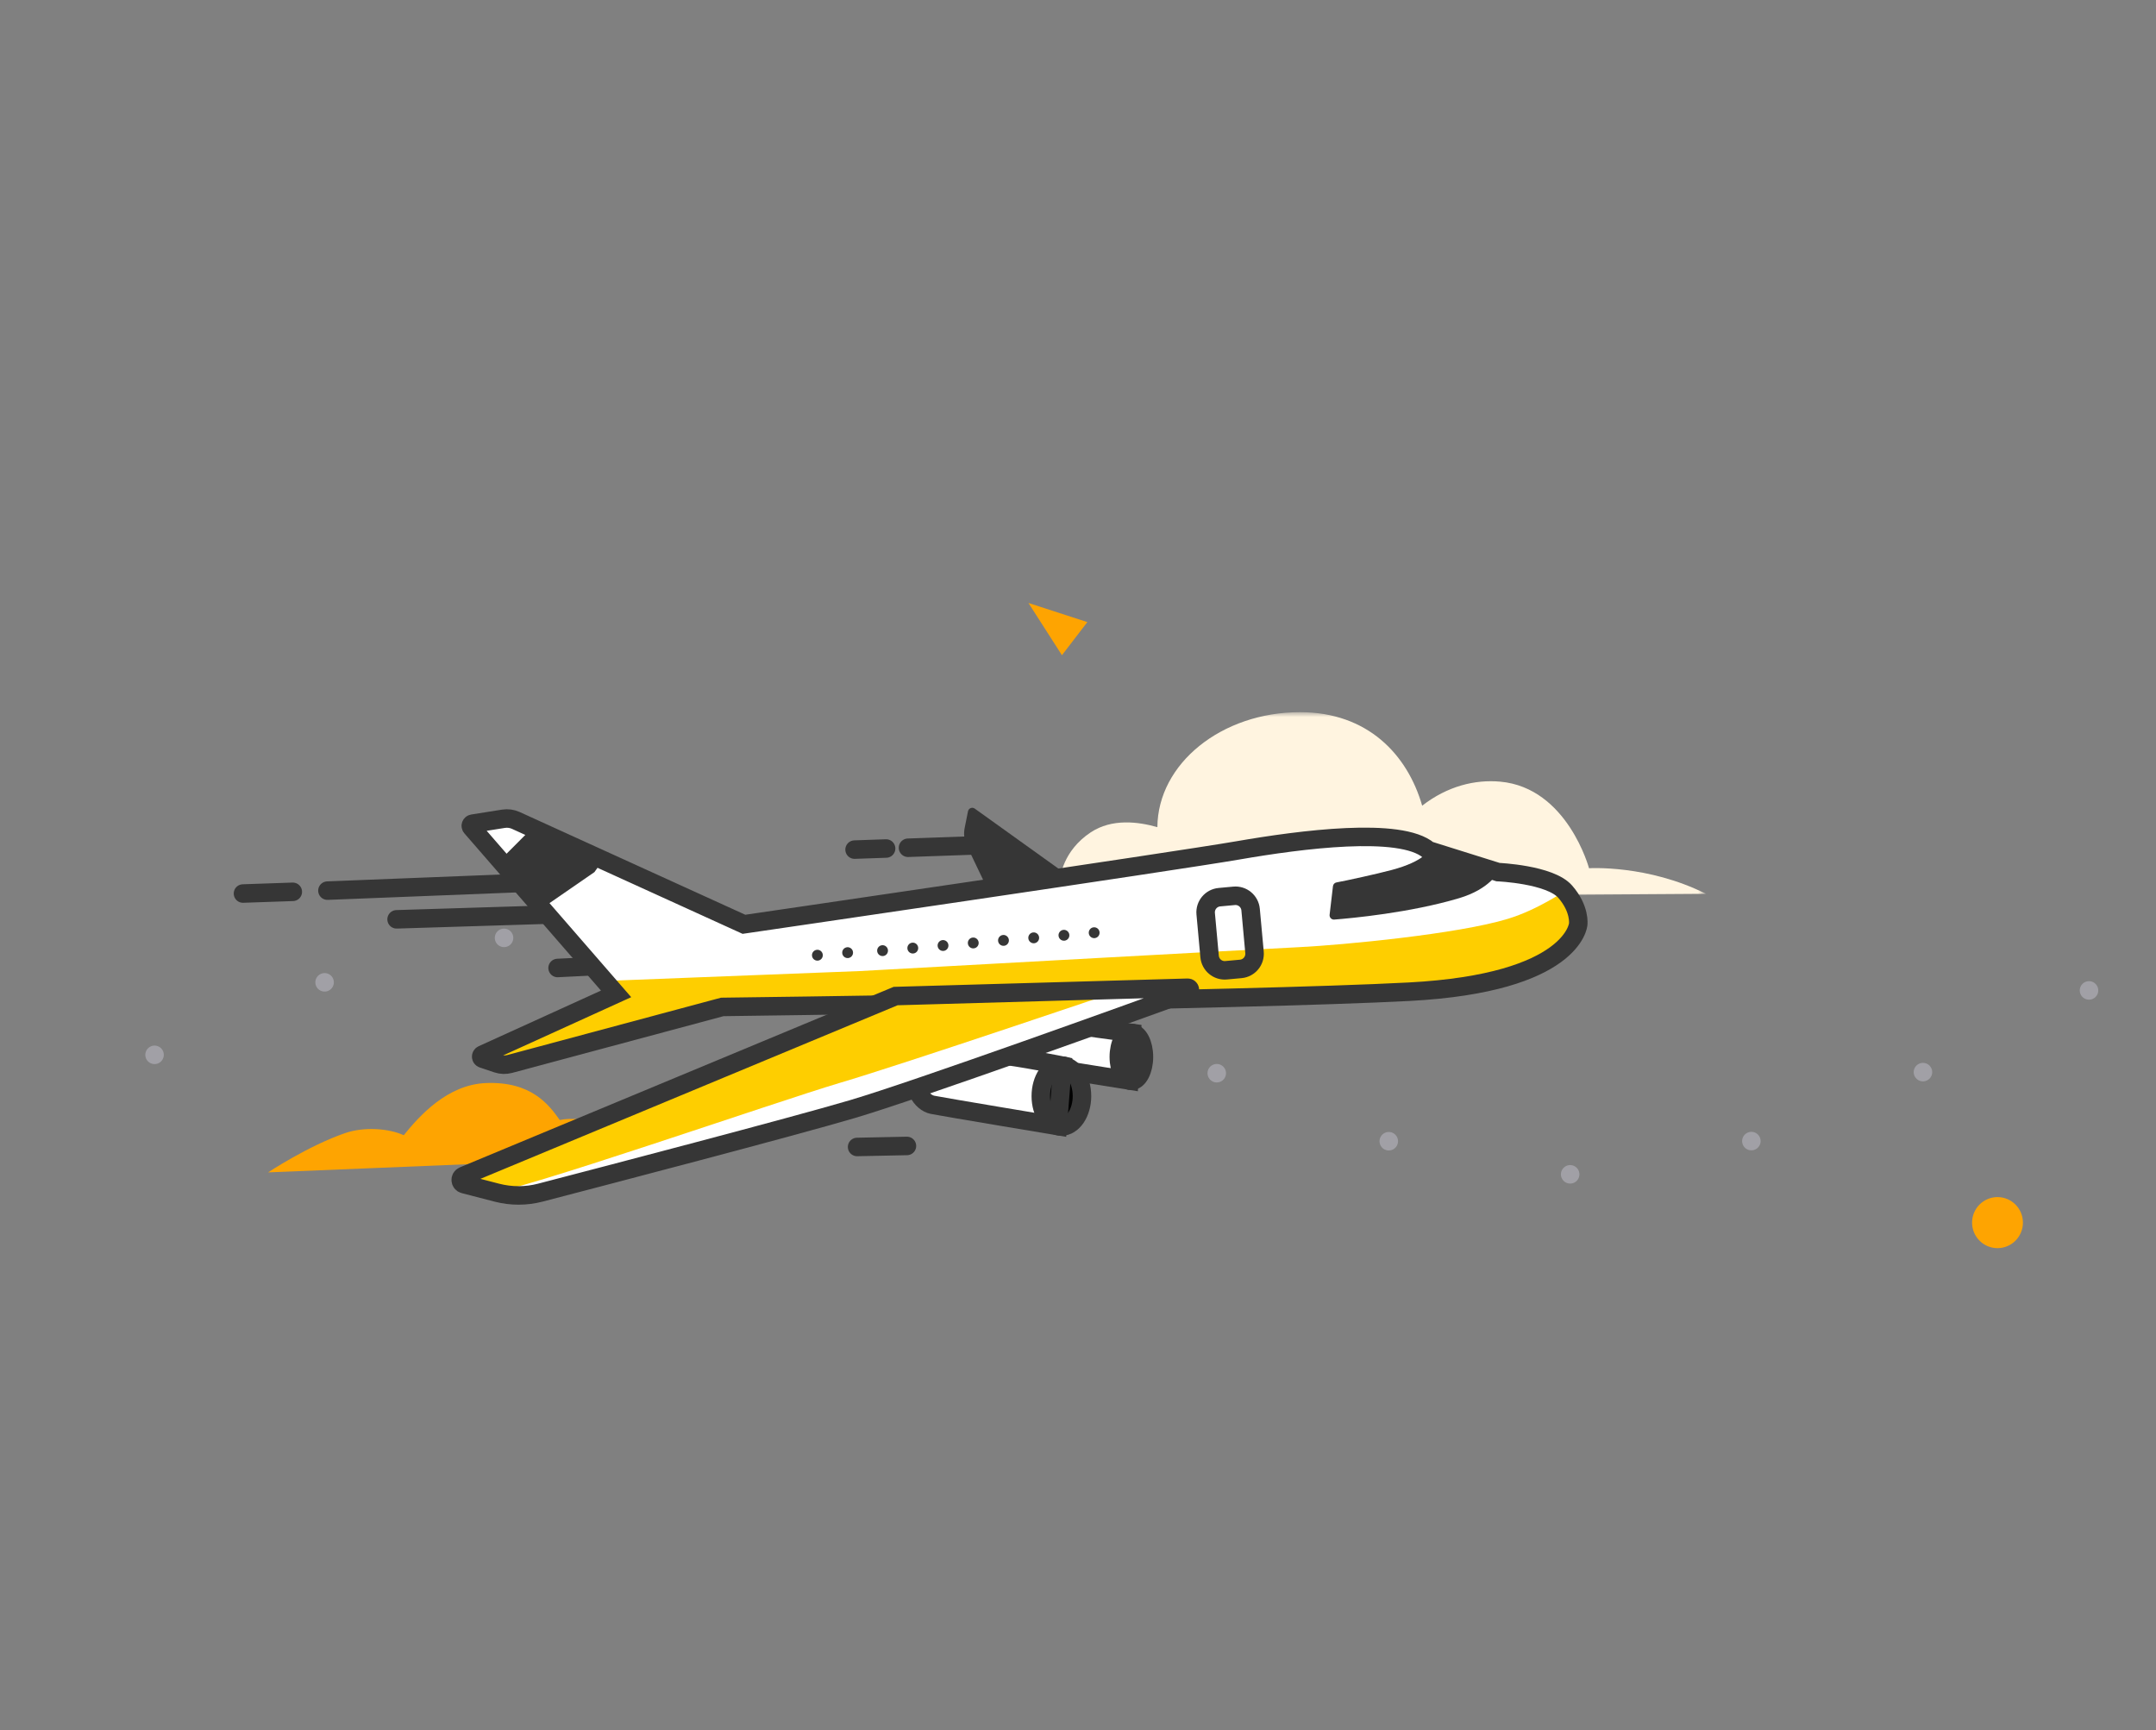<svg width="233" height="187" viewBox="0 0 233 187" fill="none" xmlns="http://www.w3.org/2000/svg">
<rect x="0" y="0" width="233" height="187" fill="#808080" stroke="none"/>
<mask id="mask0_502_10000" style="mask-type:luminance" maskUnits="userSpaceOnUse" x="6" y="29" width="223" height="130">
<rect x="6.106" y="29.43" width="222.893" height="128.754" fill="white"/>
</mask>
<g mask="url(#mask0_502_10000)">
<path d="M0 124.939C27.582 102.63 72.044 92.876 106.182 104.945C126.871 112.258 154.606 131.003 178.582 126.112C214.706 118.743 235.727 93.408 277.243 93.194" stroke="#A1A0A6" stroke-width="2" stroke-linecap="round" stroke-dasharray="0 20"/>
<path fill-rule="evenodd" clip-rule="evenodd" d="M28.971 126.699L69.626 125.033C69.626 125.033 66.843 122.182 65.056 121.485C63.703 120.957 61.674 120.77 60.493 121.038C59.323 119.393 57.431 116.854 52.532 117.043C48.314 117.206 45.279 120.65 43.633 122.683C42.023 121.941 39.358 121.746 37.31 122.448C33.333 123.812 28.971 126.699 28.971 126.699" fill="#FEA401"/>
<path d="M31.642 96.378L26.259 96.563" stroke="#363636" stroke-width="2" stroke-linecap="round"/>
<path d="M68.221 94.953L35.386 96.249" stroke="#363636" stroke-width="2" stroke-linecap="round"/>
<path d="M63.409 98.713L42.86 99.351" stroke="#363636" stroke-width="2" stroke-linecap="round"/>
<path d="M95.761 91.698L92.355 91.816" stroke="#363636" stroke-width="2" stroke-linecap="round"/>
<path d="M106.227 91.332L98.129 91.616" stroke="#363636" stroke-width="2" stroke-linecap="round"/>
<path d="M79.982 103.74L85.368 103.63" stroke="#363636" stroke-width="2" stroke-linecap="round"/>
<path d="M60.259 104.609L76.237 103.817" stroke="#363636" stroke-width="2" stroke-linecap="round"/>
<path d="M92.628 123.951L98.013 123.841" stroke="#363636" stroke-width="2" stroke-linecap="round"/>
<mask id="mask1_502_10000" style="mask-type:luminance" maskUnits="userSpaceOnUse" x="96" y="76" width="89" height="22">
<path fill-rule="evenodd" clip-rule="evenodd" d="M96.067 76.965H184.373V97.175H96.067V76.965Z" fill="white"/>
</mask>
<g mask="url(#mask1_502_10000)">
<path fill-rule="evenodd" clip-rule="evenodd" d="M171.727 93.83C171.727 93.83 178.05 93.422 184.373 96.598L96.088 97.175C95.354 96.573 114.588 94.865 114.588 94.865C114.588 94.865 114.822 91.978 117.866 89.957C120.172 88.427 123.018 88.802 125.078 89.391C125.13 82.522 132.012 76.965 140.499 76.965C147.803 76.965 152.102 81.544 153.695 87.07C156.43 84.947 159.414 84.227 162.126 84.472C169.387 85.127 171.727 93.83 171.727 93.83" fill="#FFF4E0"/>
</g>
<path fill-rule="evenodd" clip-rule="evenodd" d="M106.86 96.363L104.49 91.408C104.205 90.811 104.12 90.137 104.25 89.487L104.611 87.676C104.677 87.341 105.065 87.187 105.342 87.385L116.227 95.188" fill="#363636"/>
<path fill-rule="evenodd" clip-rule="evenodd" d="M170.557 99.888C170.557 99.888 170.088 106.233 152.291 107.173C134.493 108.113 78.057 108.818 78.057 108.818L55.084 114.982C54.642 115.1 54.173 115.086 53.737 114.94L52.161 114.414C51.96 114.345 51.946 114.063 52.138 113.976L66.582 107.408L58.557 98.17L54.039 92.969L50.937 89.397C50.815 89.258 50.895 89.04 51.077 89.012L54.414 88.483C54.866 88.41 55.33 88.474 55.747 88.664L57.524 89.472L65.163 92.951L80.399 99.888C80.399 99.888 127 93.073 133.791 91.898C140.582 90.723 151.354 89.313 154.398 91.898L161.892 94.248C161.892 94.248 167.512 94.483 169.152 96.363C170.791 98.243 170.557 99.888 170.557 99.888" fill="white"/>
<path fill-rule="evenodd" clip-rule="evenodd" d="M122.316 111.638C122.316 111.638 118.592 111.161 117.164 110.933C115.335 110.641 112.85 110.188 111.832 110.232C110.739 110.28 109.906 110.769 109.62 111.63C109.02 113.436 109.989 114.774 110.91 114.959C111.883 115.154 122.033 116.767 122.033 116.767L122.316 111.638Z" fill="white"/>
<path fill-rule="evenodd" clip-rule="evenodd" d="M123.626 114.219C123.626 115.649 123.018 116.808 122.268 116.808C121.519 116.808 120.911 115.649 120.911 114.219C120.911 112.789 121.519 111.63 122.268 111.63C123.018 111.63 123.626 112.789 123.626 114.219" fill="black"/>
<path fill-rule="evenodd" clip-rule="evenodd" d="M123.626 114.219C123.626 115.649 123.018 116.808 122.268 116.808C121.519 116.808 120.911 115.649 120.911 114.219C120.911 112.789 121.519 111.63 122.268 111.63C123.018 111.63 123.626 112.789 123.626 114.219Z" stroke="#363636" stroke-width="2" stroke-linecap="round"/>
<path fill-rule="evenodd" clip-rule="evenodd" d="M122.316 111.638C122.316 111.638 118.592 111.161 117.164 110.933C115.335 110.641 112.85 110.188 111.832 110.232C110.739 110.28 109.906 110.769 109.62 111.63C109.02 113.436 109.989 114.774 110.91 114.959C111.883 115.154 122.033 116.767 122.033 116.767L122.316 111.638Z" stroke="#363636" stroke-width="2" stroke-linecap="round"/>
<path fill-rule="evenodd" clip-rule="evenodd" d="M92.927 104.941C92.927 104.941 133.582 102.701 140.465 102.355C145.149 102.12 157.56 100.945 162.946 99.3C166.362 98.257 169.035 96.245 169.152 96.363C170.674 97.89 170.557 99.888 170.557 99.888C170.557 99.888 170.088 106.233 152.291 107.173C134.493 108.113 78.057 108.818 78.057 108.818L55.084 114.981C54.641 115.1 54.173 115.086 53.738 114.94L52.162 114.413C51.96 114.345 51.945 114.064 52.139 113.976L66.582 107.408L65.369 106.012L92.927 104.941Z" fill="#FECE00"/>
<path fill-rule="evenodd" clip-rule="evenodd" d="M80.398 99.888C80.398 99.888 127 93.073 133.791 91.898C140.582 90.723 151.354 89.313 154.398 91.898L161.892 94.248C161.892 94.248 167.512 94.483 169.152 96.363C170.791 98.243 170.557 99.888 170.557 99.888C170.557 99.888 170.088 106.233 152.291 107.173C134.493 108.113 78.057 108.818 78.057 108.818L55.084 114.982C54.641 115.1 54.173 115.086 53.738 114.941L52.161 114.413C51.96 114.346 51.945 114.064 52.139 113.976L66.582 107.408L50.936 89.398C50.815 89.259 50.895 89.04 51.076 89.012L54.414 88.483C54.866 88.411 55.33 88.474 55.747 88.664L80.398 99.888Z" stroke="#363636" stroke-width="2" stroke-linecap="round"/>
<path fill-rule="evenodd" clip-rule="evenodd" d="M114.823 115.163C114.823 115.163 110.139 114.223 107.797 113.988C105.456 113.753 103.237 113.33 101.943 113.387C100.554 113.448 99.496 114.069 99.133 115.163C98.37 117.459 99.601 119.159 100.772 119.394C102.008 119.642 114.312 121.691 114.312 121.691L114.823 115.163Z" fill="white"/>
<path fill-rule="evenodd" clip-rule="evenodd" d="M116.93 118.453C116.93 120.27 115.934 121.743 114.705 121.743C113.476 121.743 112.48 120.27 112.48 118.453C112.48 116.636 113.476 115.163 114.705 115.163C115.934 115.163 116.93 116.636 116.93 118.453" fill="black"/>
<path fill-rule="evenodd" clip-rule="evenodd" d="M116.93 118.453C116.93 120.27 115.934 121.743 114.705 121.743C113.476 121.743 112.48 120.27 112.48 118.453C112.48 116.636 113.476 115.163 114.705 115.163C115.934 115.163 116.93 116.636 116.93 118.453Z" stroke="#363636" stroke-width="2" stroke-linecap="round"/>
<path fill-rule="evenodd" clip-rule="evenodd" d="M114.823 115.163C114.823 115.163 110.139 114.223 107.797 113.988C105.456 113.753 103.237 113.33 101.943 113.387C100.554 113.448 99.496 114.069 99.133 115.163C98.37 117.459 99.601 119.159 100.772 119.394C102.008 119.642 114.312 121.691 114.312 121.691L114.823 115.163Z" stroke="#363636" stroke-width="2" stroke-linecap="round"/>
<path fill-rule="evenodd" clip-rule="evenodd" d="M50.078 127.08L96.791 107.643L128.352 106.745C128.618 106.737 128.69 107.109 128.44 107.2C122.51 109.347 99.044 117.816 92.107 119.863C85.546 121.8 65.309 127.088 58.391 128.889C56.852 129.289 55.238 129.29 53.699 128.891L50.14 127.97C49.705 127.857 49.663 127.253 50.078 127.08" fill="white"/>
<path fill-rule="evenodd" clip-rule="evenodd" d="M50.078 127.08L96.791 107.643L121.38 106.938C121.38 106.938 97.639 114.996 90.702 117.043C84.141 118.98 54.773 129.192 53.234 128.794L50.14 127.97C49.705 127.857 49.663 127.253 50.078 127.08" fill="#FECE00"/>
<path fill-rule="evenodd" clip-rule="evenodd" d="M154.398 91.898C154.398 91.898 153.93 93.073 150.417 94.013C148.808 94.444 145.506 95.167 144.434 95.362C144.232 95.399 144.078 95.564 144.054 95.769L143.692 98.854C143.658 99.148 143.898 99.4 144.192 99.377C146.085 99.23 152.375 98.644 157.677 97.068C161.015 96.076 161.892 94.248 161.892 94.248" fill="#363636"/>
<path fill-rule="evenodd" clip-rule="evenodd" d="M65.163 92.951L64.24 94.248L58.557 98.17L54.04 92.969L57.524 89.473L65.163 92.951Z" fill="#363636"/>
<path fill-rule="evenodd" clip-rule="evenodd" d="M134.094 104.709L132.505 104.855C131.603 104.939 130.805 104.273 130.722 103.368L130.299 98.746C130.216 97.842 130.88 97.041 131.781 96.958L133.37 96.811C134.272 96.728 135.07 97.394 135.153 98.299L135.576 102.92C135.659 103.825 134.995 104.626 134.094 104.709Z" stroke="#363636" stroke-width="2" stroke-linecap="round"/>
<path fill-rule="evenodd" clip-rule="evenodd" d="M95.963 102.685C95.99 103.008 95.751 103.292 95.429 103.319C95.107 103.347 94.823 103.107 94.796 102.783C94.769 102.46 95.008 102.176 95.33 102.149C95.653 102.121 95.936 102.361 95.963 102.685" fill="#363636"/>
<path fill-rule="evenodd" clip-rule="evenodd" d="M99.229 102.408C99.256 102.731 99.017 103.016 98.695 103.043C98.373 103.07 98.09 102.83 98.063 102.507C98.035 102.184 98.274 101.899 98.597 101.872C98.919 101.845 99.202 102.085 99.229 102.408" fill="#363636"/>
<path fill-rule="evenodd" clip-rule="evenodd" d="M88.919 103.179C88.947 103.502 88.707 103.786 88.385 103.814C88.063 103.841 87.78 103.601 87.753 103.277C87.725 102.954 87.965 102.67 88.287 102.643C88.609 102.615 88.892 102.856 88.919 103.179" fill="#363636"/>
<path fill-rule="evenodd" clip-rule="evenodd" d="M92.186 102.902C92.213 103.226 91.975 103.51 91.652 103.537C91.33 103.564 91.047 103.324 91.02 103.001C90.992 102.678 91.231 102.394 91.554 102.366C91.876 102.339 92.159 102.579 92.186 102.902" fill="#363636"/>
<path fill-rule="evenodd" clip-rule="evenodd" d="M102.496 102.131C102.524 102.455 102.285 102.739 101.962 102.766C101.64 102.793 101.357 102.553 101.33 102.23C101.302 101.907 101.542 101.623 101.864 101.595C102.186 101.568 102.469 101.808 102.496 102.131" fill="#363636"/>
<path fill-rule="evenodd" clip-rule="evenodd" d="M105.764 101.855C105.791 102.178 105.552 102.462 105.229 102.489C104.907 102.517 104.624 102.277 104.597 101.953C104.569 101.63 104.809 101.346 105.131 101.319C105.453 101.291 105.736 101.531 105.764 101.855" fill="#363636"/>
<path fill-rule="evenodd" clip-rule="evenodd" d="M109.03 101.578C109.057 101.902 108.818 102.186 108.496 102.213C108.174 102.24 107.891 102 107.863 101.677C107.836 101.354 108.075 101.069 108.398 101.042C108.72 101.015 109.003 101.255 109.03 101.578" fill="#363636"/>
<path fill-rule="evenodd" clip-rule="evenodd" d="M112.297 101.301C112.324 101.625 112.085 101.909 111.763 101.936C111.441 101.963 111.158 101.723 111.131 101.4C111.103 101.077 111.342 100.793 111.665 100.765C111.987 100.738 112.27 100.978 112.297 101.301" fill="#363636"/>
<path fill-rule="evenodd" clip-rule="evenodd" d="M115.564 101.025C115.591 101.348 115.352 101.632 115.03 101.66C114.707 101.687 114.424 101.447 114.397 101.124C114.37 100.801 114.609 100.516 114.931 100.489C115.253 100.462 115.537 100.702 115.564 101.025" fill="#363636"/>
<path fill-rule="evenodd" clip-rule="evenodd" d="M118.83 100.748C118.858 101.071 118.619 101.356 118.296 101.383C117.974 101.41 117.691 101.17 117.664 100.847C117.636 100.524 117.876 100.239 118.198 100.212C118.52 100.185 118.803 100.425 118.83 100.748" fill="#363636"/>
<path fill-rule="evenodd" clip-rule="evenodd" d="M117.51 67.23L114.765 70.808L111.145 65.163L117.51 67.23Z" fill="#FEA401"/>
<path fill-rule="evenodd" clip-rule="evenodd" d="M50.078 127.08L96.791 107.643L128.352 106.745C128.618 106.737 128.69 107.109 128.44 107.2C122.51 109.347 99.044 117.816 92.107 119.863C85.546 121.8 65.309 127.088 58.391 128.889C56.852 129.289 55.238 129.29 53.699 128.891L50.14 127.97C49.705 127.857 49.663 127.253 50.078 127.08Z" stroke="#363636" stroke-width="2" stroke-linecap="round"/>
<path fill-rule="evenodd" clip-rule="evenodd" d="M215.871 134.886C217.388 134.886 218.619 133.65 218.619 132.127C218.619 130.603 217.388 129.368 215.871 129.368C214.353 129.368 213.123 130.603 213.123 132.127C213.123 133.65 214.353 134.886 215.871 134.886Z" fill="#FEA401"/>
</g>
</svg>
